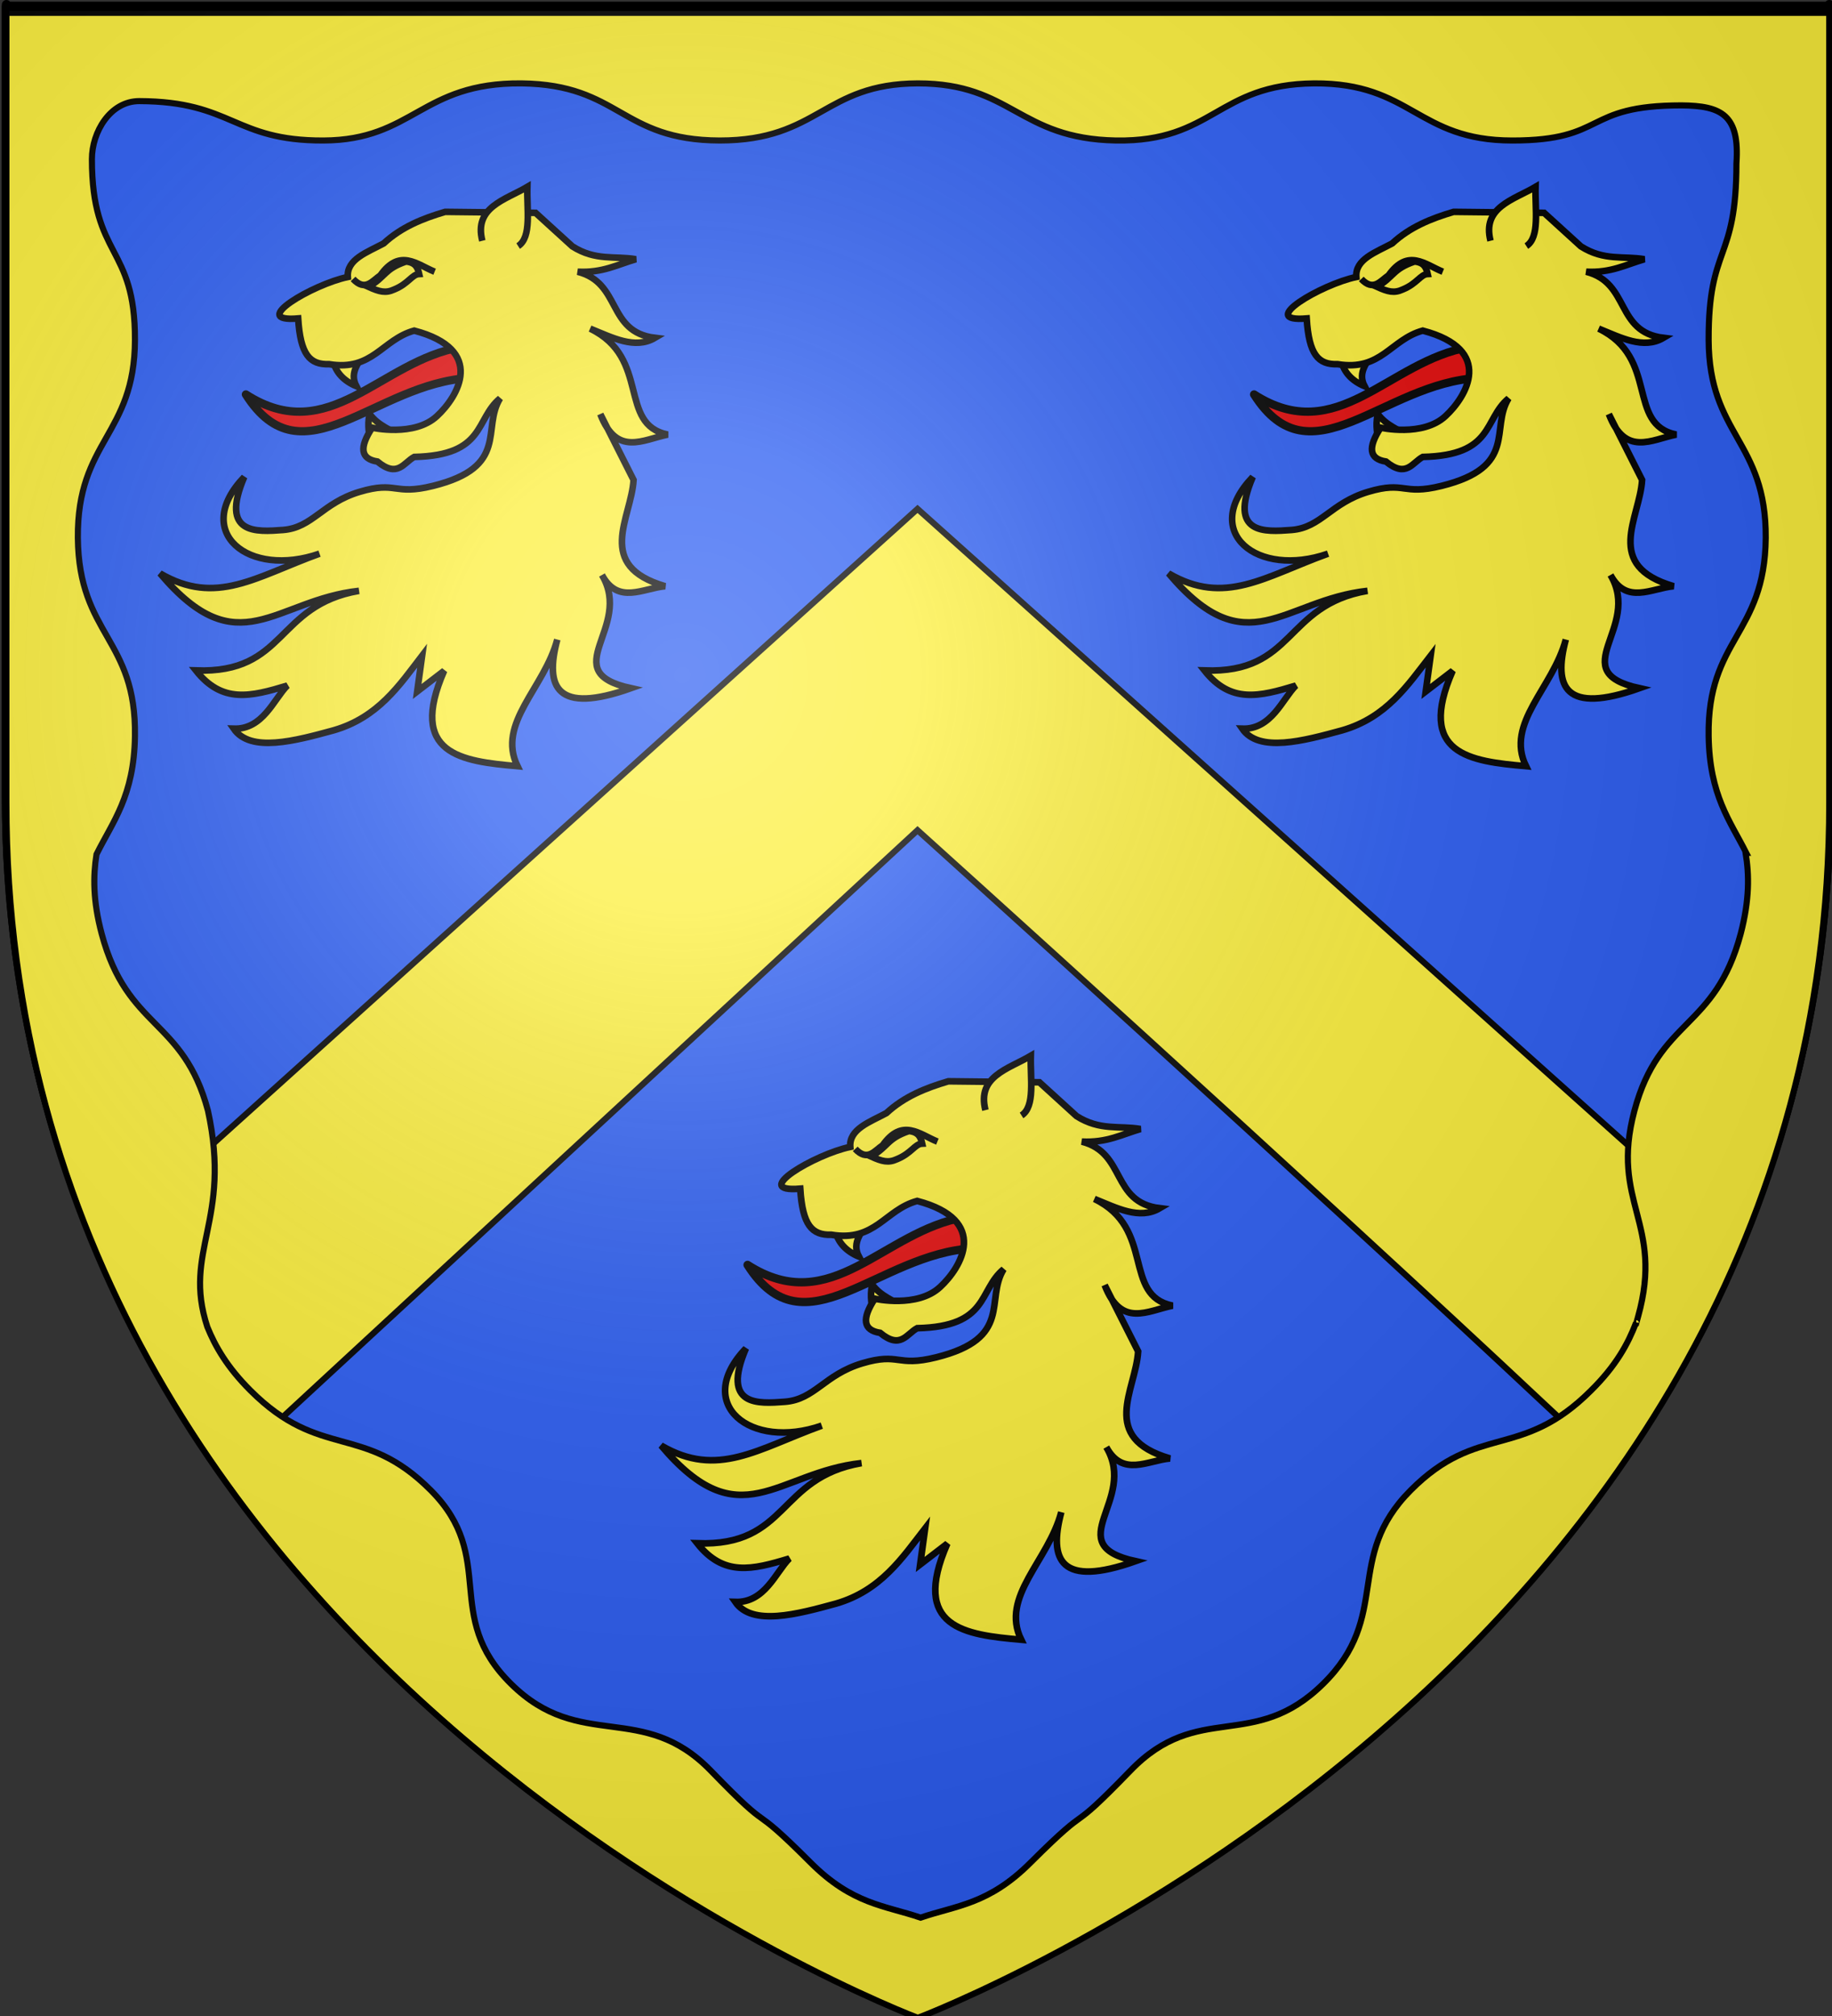 <?xml version="1.0" encoding="utf-8"?>
<!-- Generator: Adobe Illustrator 19.2.0, SVG Export Plug-In . SVG Version: 6.00 Build 0)  -->
<svg version="1.1"
	 id="svg2" inkscape:export-filename="/Users/olivier/Desktop/Blason Rouge/Blason_Vide_3D.png" inkscape:export-xdpi="144" inkscape:export-ydpi="144" inkscape:version="0.48.2 r9819" sodipodi:docname="Blason_Vide_3D.svg" sodipodi:version="0.32" xmlns:cc="http://creativecommons.org/ns#" xmlns:dc="http://purl.org/dc/elements/1.1/" xmlns:inkscape="http://www.inkscape.org/namespaces/inkscape" xmlns:rdf="http://www.w3.org/1999/02/22-rdf-syntax-ns#" xmlns:sodipodi="http://sodipodi.sourceforge.net/DTD/sodipodi-0.dtd" xmlns:svg="http://www.w3.org/2000/svg"
	 xmlns="http://www.w3.org/2000/svg" xmlns:xlink="http://www.w3.org/1999/xlink" x="0px" y="0px" viewBox="0 0 600 660"
	 style="enable-background:new 0 0 600 660;" xml:space="preserve">
<rect x="0" y="0" width="600" height="660" fill="#333333" stroke="none"/>
<style type="text/css">
	.st0{fill:#2B5DF2;stroke:#000000;stroke-width:3;stroke-linecap:round;stroke-linejoin:round;}
	.st1{fill:none;stroke:#000000;stroke-width:3;}
	.st2{fill:#FCEF3C;stroke:#000000;stroke-width:2;}
	.st3{fill:#E20909;stroke:#000000;stroke-width:2.5;stroke-linecap:round;stroke-linejoin:round;}
	.st4{fill:url(#path2875_1_);}
</style>
<sodipodi:namedview  bordercolor="#666666" borderopacity="1.0" gridtolerance="10.0" guidetolerance="10.0" height="660px" id="base" inkscape:current-layer="layer4" inkscape:cx="280.16784" inkscape:cy="355.49125" inkscape:pageopacity="0.0" inkscape:pageshadow="2" inkscape:window-height="738" inkscape:window-maximized="1" inkscape:window-width="1280" inkscape:window-x="-8" inkscape:window-y="-8" inkscape:zoom="0.44547727" objecttolerance="10.0" pagecolor="#ffffff" showgrid="false">
	</sodipodi:namedview>
<desc  id="desc4">Flag of Canton of Valais (Wallis)</desc>
<path id="path2855" inkscape:connector-curvature="0" sodipodi:nodetypes="cccccc" class="st0" d="M300.6,658.5
	c0,0,298.5-112.3,298.5-397.8s0-258.6,0-258.6H2.1v258.6C2.1,546.2,300.6,658.5,300.6,658.5z"/>
<g id="layer1" inkscape:groupmode="layer" inkscape:label="Contour final" sodipodi:insensitive="true">
	<path id="path1411" inkscape:export-xdpi="144" inkscape:export-ydpi="144" sodipodi:nodetypes="cccccc" class="st1" d="
		M300.6,658.5c0,0-298.5-112.3-298.5-397.8s0-258.6,0-258.6h597v258.6C599.1,546.2,300.6,658.5,300.6,658.5z"/>
</g>
<g id="g3703" transform="matrix(1.085,0,0,1.085,763.899,101.081)">
	<path id="path2476" inkscape:connector-curvature="0" class="st2" d="M-440.7,303.5c0-3-0.9-5-0.1-9.1c2.6,3.6,6.5,4.8,9.8,7"/>
	<path id="path3447" inkscape:connector-curvature="0" class="st3" d="M-412.9,274.1c-24.7,4.2-40.1,30.7-65.5,14.4
		c17.2,27.2,39.3-3.5,68.2-5L-412.9,274.1z"/>
	<path id="path2474" inkscape:connector-curvature="0" class="st2" d="M-451.9,278.2c0.8,3.6,3.3,6.2,7.1,7.8c-2.3-4.4,1.1-7.5,3-11
		"/>
	<path id="path2462" inkscape:connector-curvature="0" class="st2" d="M-424.8,368l-1.5,10.9l8.2-6.3c-11.1,25.4,5.2,27.5,22.3,29
		c-6.4-13.1,8.2-23.7,12.1-38.5c-3.9,14.6-0.2,22.8,22.4,14.8c-23.3-5.1,0.8-18.3-8.8-34.4c4.9,9.1,12.5,4,19.2,3.4
		c-21.5-6.3-10.3-20.6-9.6-32.3l-10.1-20c5,13,13,7.7,20.5,6.2c-15.3-3.1-5.1-23.3-23.6-32.2c6.7,2.7,13.6,6.4,19.7,2.8
		c-14.7-1.8-10.1-16.7-23.5-20.1c7.6,0.4,12.1-2.2,17.7-3.8c-6.4-1.1-12.2,0.6-19.3-3.9l-11.2-10.2l-27.5-0.3
		c-6.8,2-13.3,4.6-18.7,9.6c-5,2.7-11.3,4.8-10.9,10.2c-10.6,2.2-30.6,13.9-15.1,12.6c0.7,11,3.5,14.1,9.4,13.9
		c13.3,2.2,16.1-7.5,25.9-10.2c22,5.8,13.3,20.1,6.9,26c-6.9,6.4-19.7,3.5-19.7,3.5c-4,6.1-3.5,9.5,1.6,10.3c6.2,5.1,8,0.3,11.2-1.4
		c21.8-0.5,18.4-11.4,26.1-17.8c-5.7,9.2,3,20.8-20.4,26.6c-12.1,3-10.9-1.6-22.3,1.8c-11.4,3.4-14.3,10.9-23.3,11.6
		c-8.1,0.6-19.3,1.5-11.8-16.1c-16.1,16.8,1.4,30.8,22.9,23.3c-19.4,7-31.4,16-48.5,6c23.9,28.3,34.8,8.1,60.5,5.3
		c-25.5,4.4-21.9,25.2-49.6,24.2c8,10.1,16.6,8,27.8,4.6c-4.1,4.1-7.4,13.4-16.3,13.1c5.1,7.4,18.7,3.7,30.4,0.5
		C-438.2,386.8-431.7,376.9-424.8,368L-424.8,368z"/>
	<path id="path2472" inkscape:connector-curvature="0" class="st2" d="M-406.6,241.8c-2.6-10.2,6.9-12.4,13.7-16.4
		c-0.2,6.8,1.4,15.3-2.8,18"/>
	<path id="path3449" inkscape:connector-curvature="0" sodipodi:nodetypes="ccc" class="st2" d="M-445.9,253.5
		c3.7,3.9,5.8,0.6,8.3-1.1c5.9-8.3,11.1-3.3,16.5-1.1"/>
	<path id="path3451" inkscape:connector-curvature="0" class="st2" d="M-441.1,255.8c3.3,1.5,5.2,2,7.8,0.8c4.4-1.8,5.4-4.6,7.6-4.7
		c-0.4-1.8-1-3.5-4-3.8C-436.4,250.4-435.8,252.7-441.1,255.8z"/>
</g>
<g>
	<g id="g3718" transform="matrix(1.077,0,0,1.077,659.735,-110.609)">
		<path id="path3720" inkscape:connector-curvature="0" class="st2" d="M-500.1,237.6c0-3-0.9-5-0.1-9.1c2.6,3.6,6.5,4.8,9.8,7"/>
		<path id="path3722" inkscape:connector-curvature="0" class="st3" d="M-472.3,208.2c-24.7,4.2-40.1,30.7-65.5,14.4
			c17.2,27.2,39.3-3.5,68.2-5L-472.3,208.2z"/>
		<path id="path3724" inkscape:connector-curvature="0" class="st2" d="M-511.3,212.3c0.8,3.6,3.3,6.2,7.1,7.8
			c-2.3-4.4,1.1-7.5,3-11"/>
		<path id="path3726" inkscape:connector-curvature="0" class="st2" d="M-484.2,302l-1.5,10.9l8.2-6.3c-11.1,25.4,5.2,27.5,22.3,29
			c-6.4-13.1,8.2-23.7,12.1-38.5c-3.9,14.6-0.2,22.8,22.4,14.8c-23.3-5.1,0.8-18.3-8.8-34.4c4.9,9.1,12.5,4,19.2,3.4
			c-21.5-6.3-10.3-20.6-9.6-32.3l-10.1-20c5,13,13,7.7,20.5,6.2c-15.3-3.1-5.1-23.3-23.6-32.2c6.7,2.7,13.6,6.4,19.7,2.8
			c-14.7-1.8-10.1-16.7-23.5-20.1c7.6,0.4,12.1-2.2,17.7-3.8c-6.4-1.1-12.2,0.6-19.3-3.9l-11.2-10.2l-27.5-0.3
			c-6.8,2-13.3,4.6-18.7,9.6c-5,2.7-11.3,4.8-10.9,10.2c-10.6,2.2-30.6,13.9-15.1,12.6c0.7,11,3.5,14.1,9.4,13.9
			c13.3,2.2,16.1-7.5,25.9-10.2c22,5.8,13.3,20.1,6.9,26c-6.9,6.4-19.7,3.5-19.7,3.5c-4,6.1-3.5,9.5,1.6,10.3
			c6.2,5.1,8,0.3,11.2-1.4c21.8-0.5,18.4-11.4,26.1-17.8c-5.7,9.2,3,20.8-20.4,26.6c-12.1,3-10.9-1.6-22.3,1.8
			c-11.4,3.4-14.3,10.9-23.3,11.6c-8.1,0.6-19.3,1.5-11.8-16.1c-16.1,16.8,1.4,30.8,22.9,23.3c-19.4,7-31.4,16-48.5,6
			c23.9,28.3,34.8,8.1,60.5,5.3c-25.5,4.4-21.9,25.2-49.6,24.2c8,10.1,16.6,8,27.8,4.6c-4.1,4.1-7.4,13.4-16.3,13.1
			c5.1,7.4,18.7,3.7,30.4,0.5C-497.6,320.8-491.1,311-484.2,302L-484.2,302z"/>
		<path id="path3728" inkscape:connector-curvature="0" class="st2" d="M-465.9,175.9c-2.6-10.2,6.9-12.4,13.7-16.4
			c-0.2,6.8,1.4,15.3-2.8,18"/>
		<path id="path3730" inkscape:connector-curvature="0" sodipodi:nodetypes="ccc" class="st2" d="M-505.2,187.5
			c3.7,3.9,5.8,0.6,8.3-1.1c5.9-8.3,11.1-3.3,16.5-1.1"/>
		<path id="path3732" inkscape:connector-curvature="0" class="st2" d="M-500.5,189.9c3.3,1.5,5.2,2,7.8,0.8
			c4.4-1.8,5.4-4.6,7.6-4.7c-0.4-1.8-1-3.5-4-3.8C-495.8,184.5-495.2,186.8-500.5,189.9z"/>
	</g>
	<g id="g3734" transform="matrix(1.077,0,0,1.077,875.23,-110.609)">
		<path id="path3736" inkscape:connector-curvature="0" class="st2" d="M-393.6,237.6c0-3-0.9-5-0.1-9.1c2.6,3.6,6.5,4.8,9.8,7"/>
		<path id="path3738" inkscape:connector-curvature="0" class="st3" d="M-365.8,208.2c-24.7,4.2-40.1,30.7-65.5,14.4
			c17.2,27.2,39.3-3.5,68.2-5L-365.8,208.2z"/>
		<path id="path3740" inkscape:connector-curvature="0" class="st2" d="M-404.8,212.3c0.8,3.6,3.3,6.2,7.1,7.8
			c-2.3-4.4,1.1-7.5,3-11"/>
		<path id="path3742" inkscape:connector-curvature="0" class="st2" d="M-377.6,302l-1.5,10.9l8.2-6.3c-11.1,25.4,5.2,27.5,22.3,29
			c-6.4-13.1,8.2-23.7,12.1-38.5c-3.9,14.6-0.2,22.8,22.4,14.8c-23.3-5.1,0.8-18.3-8.8-34.4c4.9,9.1,12.5,4,19.2,3.4
			c-21.5-6.3-10.3-20.6-9.6-32.3l-10.1-20c5,13,13,7.7,20.5,6.2c-15.3-3.1-5.1-23.3-23.6-32.2c6.7,2.7,13.6,6.4,19.7,2.8
			c-14.7-1.8-10.1-16.7-23.5-20.1c7.6,0.4,12.1-2.2,17.7-3.8c-6.4-1.1-12.2,0.6-19.3-3.9l-11.2-10.2l-27.5-0.3
			c-6.8,2-13.3,4.6-18.7,9.6c-5,2.7-11.3,4.8-10.9,10.2c-10.6,2.2-30.6,13.9-15.1,12.6c0.7,11,3.5,14.1,9.4,13.9
			c13.3,2.2,16.1-7.5,25.9-10.2c22,5.8,13.3,20.1,6.9,26c-6.9,6.4-19.7,3.5-19.7,3.5c-4,6.1-3.5,9.5,1.6,10.3
			c6.2,5.1,8,0.3,11.2-1.4c21.8-0.5,18.4-11.4,26.1-17.8c-5.7,9.2,3,20.8-20.4,26.6c-12.1,3-10.9-1.6-22.3,1.8
			c-11.4,3.4-14.3,10.9-23.3,11.6c-8.1,0.6-19.3,1.5-11.8-16.1c-16.1,16.8,1.4,30.8,22.9,23.3c-19.4,7-31.4,16-48.5,6
			c23.9,28.3,34.8,8.1,60.5,5.3c-25.5,4.4-21.9,25.2-49.6,24.2c8,10.1,16.6,8,27.8,4.6c-4.1,4.1-7.4,13.4-16.3,13.1
			c5.1,7.4,18.7,3.7,30.4,0.5C-391,320.8-384.6,311-377.6,302L-377.6,302z"/>
		<path id="path3744" inkscape:connector-curvature="0" class="st2" d="M-359.4,175.9c-2.6-10.2,6.9-12.4,13.7-16.4
			c-0.2,6.8,1.4,15.3-2.8,18"/>
		<path id="path3746" inkscape:connector-curvature="0" sodipodi:nodetypes="ccc" class="st2" d="M-398.7,187.5
			c3.7,3.9,5.8,0.6,8.3-1.1c5.9-8.3,11.1-3.3,16.5-1.1"/>
		<path id="path3748" inkscape:connector-curvature="0" class="st2" d="M-393.9,189.9c3.3,1.5,5.2,2,7.8,0.8
			c4.4-1.8,5.4-4.6,7.6-4.7c-0.4-1.8-1-3.5-4-3.8C-389.2,184.5-388.7,186.8-393.9,189.9z"/>
	</g>
</g>
<path id="path10706" sodipodi:nodetypes="ccscssscccc" class="st2" d="M80.5,475.1l220-203.3c0,0,129.2,116.4,205.9,188.4
	c5.3,4.9,10.3,9.6,15,14.1c6.1-6.6,11.4-13.8,16.2-21.3c0.2-0.3,0.4-0.6,0.5-0.8c1.6-2.5,3.1-5.1,4.6-7.6
	c7.8-13.6,14.4-28.2,21.6-41.8L300.5,166.6L37,404C38.6,409.8,67.9,465.5,80.5,475.1z"/>
<path class="st2" d="M2.1,4.2c0,4.9,0,41,0,258.6c0,285.5,298.5,397.8,298.5,397.8s298.5-112.3,298.5-397.8V4.2H2.1z M571.9,279.2
	c-0.1,0-0.1,0-0.2,0c1.2,7.2,1.3,15.4-1.6,26.5c-8.4,31.5-26.7,27.6-34.8,57.9c-8.1,30.3,9.8,36.6,1.2,67.4
	c-0.2,0.8-0.4,1.5-0.6,2.2c0,0-0.1,0-0.1-0.1c-2.6,6.8-6.5,14-14.7,22.1c-23,23-37,10.5-59.1,32.7c-22.1,22.2-5.9,41-28.7,63.4
	c-22.8,22.4-40.8,5.3-63.1,28.4c-22.3,23-10.8,8.3-32.7,30.1c-13.7,13.7-24.3,14-36,18c-11.7-4-22.3-4.3-36-18
	c-21.9-21.9-10.4-7.1-32.7-30.1c-22.3-23-42.7-6-65.4-28.4c-22.8-22.4-4.2-41.2-26.3-63.4c-22.1-22.2-36.1-9.7-59.1-32.7
	c-7.6-7.6-11.5-14.4-14.1-20.8c-8.2-25,8.1-34.6,0.2-70.8c-8.1-30.3-26.4-26.4-34.8-57.9c-2.9-10.9-2.8-18.9-1.7-26
	c5.3-10.7,12.3-19,12.6-38.7c0.5-32-18.4-33-18.7-64.9c-0.3-31.9,18.6-33.5,18.7-64.8c0.1-31.3-14.1-26.6-14.1-59.2l0,0
	c0-8.9,6-19,15.5-19c30.7,0.1,30.8,13,60.3,12.9c29.5-0.1,32-19,64.9-18.7c32.4,0.4,32.3,18.6,64.9,18.7c32.6,0,33.9-18.6,64.9-18.7
	c30.9,0,32.8,18.1,64.9,18.7c32,0.5,33-18.4,64.9-18.7C462.4,27.1,464,46,495.3,46c31.3,0,22.8-11.5,55.4-11.5
	c13.2,0.1,19.1,3.2,18,19c0,32.6-9.2,26.4-9.1,57.8c0.1,31.3,18.9,32.9,18.7,64.8c-0.3,31.9-19.2,32.9-18.7,64.9
	C559.9,260.4,566.6,268.7,571.9,279.2z"/>
<g id="layer2" inkscape:groupmode="layer" inkscape:label="Reflet final" sodipodi:insensitive="true">
	
		<radialGradient id="path2875_1_" cx="221.248" cy="451.371" r="300" gradientTransform="matrix(1.353 0 0 -1.349 -75.863 829.924)" gradientUnits="userSpaceOnUse">
		<stop  offset="0" style="stop-color:#FFFFFF;stop-opacity:0.314"/>
		<stop  offset="0.19" style="stop-color:#FFFFFF;stop-opacity:0.251"/>
		<stop  offset="0.6" style="stop-color:#6B6B6B;stop-opacity:0.126"/>
		<stop  offset="1" style="stop-color:#000000;stop-opacity:0.126"/>
	</radialGradient>
	<path id="path2875" inkscape:export-xdpi="144" inkscape:export-ydpi="144" sodipodi:nodetypes="cccccc" class="st4" d="M301.5,660
		c0,0,298.5-112.3,298.5-397.8s0-258.6,0-258.6H3v258.6C3,547.7,301.5,660,301.5,660z"/>
</g>
</svg>
